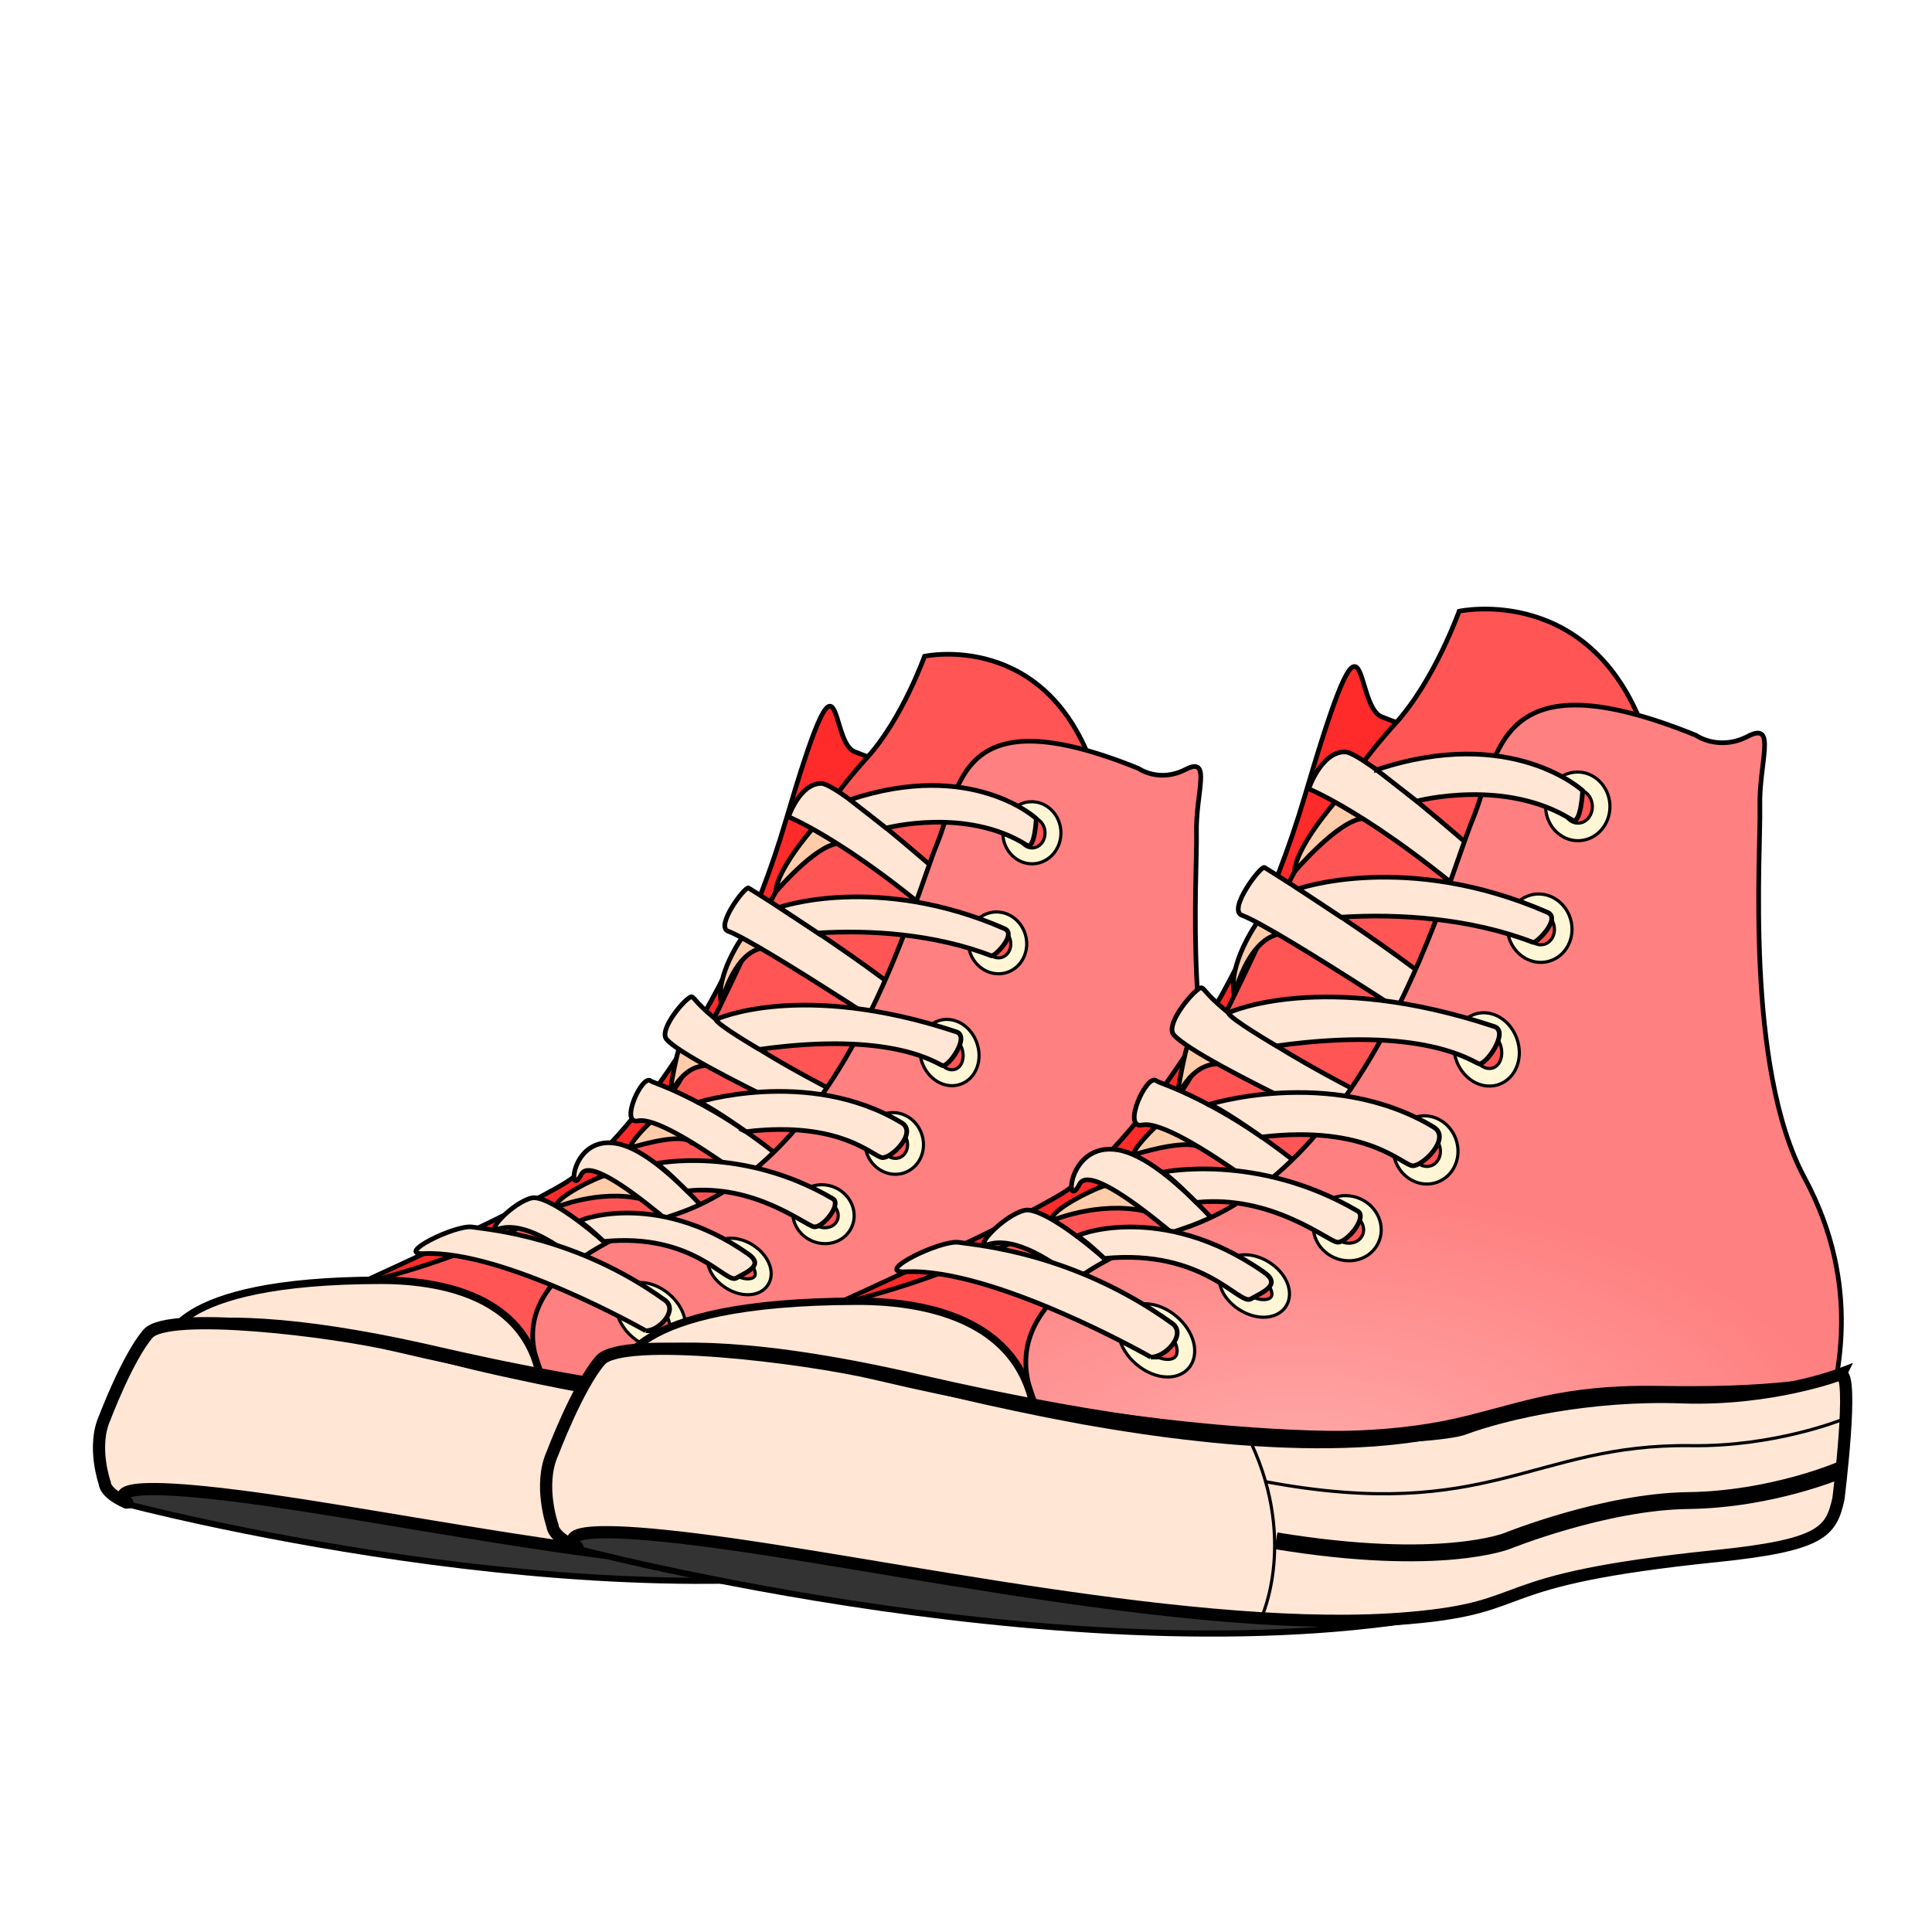 <?xml version="1.0" encoding="UTF-8"?>
<svg cursor="default" version="1.1" viewBox="0 0 256 256" xmlns="http://www.w3.org/2000/svg" xmlns:cc="http://creativecommons.org/ns#" xmlns:dc="http://purl.org/dc/elements/1.1/" xmlns:rdf="http://www.w3.org/1999/02/22-rdf-syntax-ns#">
 <defs>
  <radialGradient id="radialGradient4649" cx="1422.3" cy="1348.4" r="378.17" gradientTransform="matrix(.003 -.101 .197 .005 -97.296 332.32)" gradientUnits="userSpaceOnUse">
   <stop stop-color="#faa" offset="0"/>
   <stop stop-color="#ff8080" offset="1"/>
  </radialGradient>
  <radialGradient id="radialGradient4657" cx="557.7" cy="1547.6" r="342.27" gradientTransform="matrix(0 -.139 .168 0 -77.304 280.27)" gradientUnits="userSpaceOnUse">
   <stop stop-color="#f55" offset="0"/>
   <stop stop-color="#ff8080" offset="1"/>
  </radialGradient>
 </defs>
 <path d="m44.428 171.5s24.361-10.943 30.613-14.851 21.234-21.234 29.05-47.809c7.816-26.575 5.602-10.682 9.119-9.249 3.517 1.433 4.299 1.303 4.299 1.303l-33.609 59.534-24.882 14.896z" fill="#ff2a2a" stroke="#000" stroke-width=".618"/>
 <path d="m41.563 171.37s28.659-4.559 41.947-19.28c13.288-14.72 15.818-34.521 31.395-51.718 4.653-5.137 7.602-13.418 7.602-13.418s16.237-3.517 22.491 15.242c6.254 18.759-39.964 83.656-39.964 83.656l-58.912-5.707z" fill="#f55" stroke="#000" stroke-width=".618"/>
 <g fill="#fca" stroke="#000" stroke-width=".618">
  <path d="m84.803 158.83s-3.935-3.108-4.649-3.047c-0.714 0.06-6.75 2.87-6.489 4.205-1.44e-4 0 5.593-2.372 11.139-1.158z"/>
  <path d="m91.341 151.19s-4.153-3.271-4.749-2.833c-0.596 0.438-3.149 3.004-3.083 3.745 0 0 6.154-1.954 7.832-0.912z"/>
  <path d="m110.95 111.79-3.295-1.963s-4.699 5.345-4.862 8.341c-1.5e-4 0 5.141-6.052 8.157-6.378z"/>
  <path d="m100.81 125.66-2.495-1.404s-3.56 5.019-2.735 8.71c-1.44e-4 -1.5e-4 1.47-6.425 5.23-7.306z"/>
  <path d="m93.749 141.19s-3.578-2.022-3.759-2.146c-0.181-0.123-1.335 5.739-1.251 6.259 0 0 1.441-4.134 5.01-4.114z"/>
 </g>
 <g fill="#ffe6d5" stroke="#000" stroke-width=".618">
  <path d="m132.87 123.17s-21.18-19.363-24.045-19.363c-2.865 0-4.342 4.429-4.342 4.429s9.511 3.811 25.247 18.324c0.761 0.702 3.141-3.39 3.141-3.39z"/>
  <path d="m124.51 140.76s-23.807-15.825-28.021-17.366c-1.78-0.651 2.258-5.992 2.692-5.732 0.434 0.261 20.906 12.928 26.617 19.563 0.791 0.92-1.215 1.798-1.288 3.535z"/>
  <path d="m117.14 152.66s-25.794-11.521-28.806-14.935c-1.14-1.292 2.605-5.645 3.3-5.645 0.695 0 1.162 4.191 26.98 16.534 0.952 0.456-1.065 4.044-1.473 4.047z"/>
  <path d="m106.18 161.87s-17.444-14.21-21.625-13.353c-2.54 0.521 0.586-6.332 1.691-5.276 0.303 0.289 10.424 3.127 22.865 15.177z"/>
  <path d="m96.042 168.55s-17.179-16.531-19.003-12.955c-1.824 3.576-1.526-5.152 4.622-4.088 6.148 1.064 14.956 12.617 17.668 15.394z"/>
  <path d="m84.153 174.33s-11.63-13.439-18.035-11.507c-1.978 0.597 1.802-3.474 4.321-4.082 2.519-0.608 11.999 7.034 16.986 13.548z"/>
 </g>
 <g stroke="#000">
  <path d="m163.88 154.84c-7.165-13.288-5.211-39.081-5.341-44.422-0.13-5.341 2.084-10.291-1.433-8.468-3.517 1.824-6.253-0.13-6.253-0.13-24.028-9.726-23.58 2.475-26.706 10.031-3.127 7.556-11.945 41.59-34.782 49.111-32.828 10.812-12.636 27.309-12.636 27.309l90.343-6.074c0.391-2.996 3.972-14.07-3.193-27.357zm-74.584 22.136c-0.972 1.125-3.128 0.856-4.816-0.601-1.688-1.458-2.269-3.551-1.298-4.677 0.972-1.126 3.128-0.857 4.816 0.601 1.688 1.458 2.269 3.551 1.298 4.677zm11.577-7.288c-0.686 1.071-2.546 1.105-4.153 0.075-1.607-1.03-2.353-2.733-1.667-3.805 0.686-1.071 2.546-1.105 4.153-0.075 1.607 1.03 2.353 2.733 1.667 3.805zm11.006-7.504c-0.65 1.404-2.421 1.966-3.955 1.256-1.534-0.711-2.251-2.424-1.601-3.828 0.65-1.404 2.42-1.966 3.955-1.256 1.534 0.71 2.251 2.424 1.601 3.828zm7.621-7.779c-1.459 0.515-3.098-0.359-3.661-1.953-0.563-1.594 0.162-3.304 1.621-3.82 1.458-0.515 3.097 0.359 3.661 1.953 0.563 1.594-0.162 3.304-1.621 3.82zm7.425-11.724c-1.458 0.515-3.148-0.501-3.773-2.271-0.625-1.77 0.05-3.622 1.509-4.138 1.458-0.515 3.148 0.501 3.773 2.271 0.625 1.77-0.05 3.622-1.508 4.138zm6.071-14.792c-1.488 0.423-3.069-0.552-3.532-2.178-0.462-1.626 0.369-3.288 1.856-3.711 1.488-0.423 3.069 0.552 3.532 2.178 0.463 1.626-0.369 3.288-1.857 3.711zm3.894-14.478c-1.544 0.087-2.873-1.211-2.968-2.899-0.095-1.688 1.08-3.127 2.624-3.214 1.544-0.087 2.873 1.211 2.968 2.899 0.095 1.688-1.08 3.127-2.625 3.214z" fill="url(#radialGradient4657)" stroke-width=".618"/>
  <path d="m16.683 199.26s62.1 16.47 105.82 7.561l-57.8-11.981-48.286-3.616z" fill="#333" stroke-width=".816"/>
  <path d="m22.066 178.2s-0.003-8.521 28.355-8.554c8.946-0.01 22.797 2.605 21.321 18.624-1.461 15.841-49.676-10.07-49.676-10.07z" fill="#ffe6d5" stroke-width=".988"/>
 </g>
 <g fill="#fff6d5" stroke="#000" stroke-width=".417">
  <path d="m87.592 178.72c-1.268 0-2.651-0.566-3.794-1.552-2.162-1.866-2.78-4.573-1.407-6.163 0.591-0.684 1.481-1.061 2.508-1.061 1.268 0 2.651 0.566 3.794 1.553 0.972 0.839 1.673 1.897 1.973 2.979 0.337 1.216 0.131 2.376-0.566 3.184-0.591 0.684-1.481 1.061-2.508 1.061zm-2.693-6.669c-0.286 0-0.677 0.057-0.913 0.33-0.505 0.585-0.104 2.074 1.189 3.19 0.755 0.651 1.658 1.04 2.417 1.04 0.286 0 0.677-0.057 0.913-0.33 0.313-0.363 0.217-0.935 0.131-1.243-0.187-0.675-0.668-1.385-1.32-1.947-0.754-0.652-1.658-1.04-2.417-1.04z"/>
  <path d="m99.089 171.56c-0.967 0-2.008-0.326-2.932-0.917-2.13-1.364-3.002-3.675-1.986-5.261 0.534-0.833 1.51-1.312 2.677-1.312 0.967 0 2.008 0.326 2.932 0.917 0.95 0.609 1.693 1.444 2.091 2.351 0.454 1.036 0.416 2.097-0.105 2.909-0.534 0.834-1.51 1.312-2.677 1.312zm-2.24-5.381c-0.206 0-0.706 0.033-0.903 0.341-0.312 0.487 0.209 1.619 1.348 2.349 0.579 0.371 1.233 0.584 1.794 0.584 0.206 0 0.705-0.033 0.903-0.341 0.19-0.297 0.028-0.747-0.051-0.927-0.229-0.522-0.702-1.041-1.297-1.422-0.58-0.372-1.234-0.584-1.794-0.584z"/>
  <path d="m109.31 164.79c-0.628 0-1.241-0.136-1.821-0.405-0.981-0.454-1.745-1.237-2.149-2.203-0.418-0.999-0.406-2.073 0.034-3.023 0.621-1.341 1.974-2.174 3.532-2.174 0.628 0 1.241 0.136 1.822 0.405 0.981 0.454 1.745 1.237 2.149 2.204 0.418 0.999 0.406 2.073-0.034 3.023-0.621 1.341-1.974 2.174-3.533 2.174zm-0.404-5.698c-0.727 0-1.348 0.365-1.619 0.952-0.189 0.407-0.189 0.878-3e-3 1.324 0.201 0.479 0.588 0.872 1.09 1.104 0.301 0.139 0.616 0.21 0.936 0.21 0.727 0 1.348-0.365 1.62-0.952 0.189-0.407 0.189-0.878 3e-3 -1.324-0.201-0.48-0.588-0.872-1.09-1.104-0.301-0.139-0.616-0.21-0.936-0.21z"/>
  <path d="m118.64 155.6c-1.4e-4 0-1.4e-4 0 0 0-1.676 0-3.2-1.127-3.792-2.804-0.756-2.14 0.26-4.456 2.264-5.165 0.391-0.138 0.799-0.208 1.213-0.208 1.676 0 3.2 1.127 3.792 2.804 0.36 1.02 0.333 2.113-0.076 3.077-0.423 0.997-1.2 1.738-2.188 2.087-0.391 0.138-0.799 0.208-1.213 0.208zm-0.315-6.069c-0.174 0-0.346 0.029-0.511 0.088-0.908 0.321-1.347 1.431-0.978 2.475 0.291 0.823 1.033 1.398 1.805 1.398h1.4e-4c0.174 0 0.346-0.029 0.511-0.087 0.423-0.149 0.76-0.477 0.949-0.923 0.203-0.479 0.213-1.03 0.029-1.552-0.291-0.823-1.033-1.399-1.805-1.399z"/>
  <path d="m132.3 129.03c-1.75 0-3.328-1.251-3.838-3.042-0.621-2.183 0.537-4.431 2.582-5.013 0.324-0.092 0.659-0.139 0.996-0.139 1.75 0 3.328 1.251 3.838 3.042 0.621 2.183-0.537 4.432-2.582 5.013-0.324 0.092-0.659 0.139-0.996 0.139zm-0.261-6.087c-0.141 0-0.282 0.02-0.419 0.059-0.926 0.264-1.434 1.344-1.131 2.409 0.253 0.89 0.998 1.512 1.81 1.512h1.5e-4c0.141 0 0.282-0.02 0.419-0.059 0.927-0.264 1.434-1.344 1.131-2.409-0.253-0.89-0.998-1.512-1.81-1.512z"/>
  <path d="m136.75 114.46c-2.05 0-3.751-1.712-3.874-3.898-0.061-1.08 0.271-2.122 0.933-2.933 0.685-0.839 1.638-1.333 2.684-1.392 2.137-0.12 3.953 1.634 4.08 3.892 0.127 2.266-1.496 4.206-3.618 4.325-0.069 4e-3 -0.137 6e-3 -0.205 6e-3zm-0.051-6.121c-0.029 0-0.058 0-0.087 3e-3 -0.448 0.025-0.864 0.246-1.17 0.621-0.328 0.403-0.493 0.929-0.461 1.482 0.062 1.103 0.883 1.962 1.857 1.906 0.962-0.054 1.694-0.997 1.631-2.103-0.06-1.07-0.838-1.909-1.77-1.909z"/>
  <path d="m126.15 143.86h-2.9e-4c-1.725 0-3.325-1.249-3.982-3.108-0.818-2.315 0.147-4.774 2.151-5.483 0.365-0.129 0.747-0.194 1.136-0.194 1.725 0 3.325 1.249 3.982 3.108 0.384 1.086 0.392 2.241 0.024 3.251-0.395 1.083-1.167 1.875-2.175 2.231-0.365 0.129-0.747 0.194-1.135 0.194zm-0.696-6.677c-0.149 0-0.295 0.025-0.434 0.074-0.893 0.315-1.289 1.595-0.866 2.793 0.354 1.002 1.175 1.702 1.995 1.702h1.4e-4c0.149 0 0.295-0.025 0.433-0.074 0.403-0.143 0.722-0.485 0.897-0.966 0.201-0.552 0.19-1.201-0.031-1.827-0.354-1.002-1.175-1.702-1.995-1.702z"/>
 </g>
 <g fill="#ffe6d5" stroke="#000">
  <g stroke-width=".618">
   <path d="m112.62 105.97 4.806 3.754s10.597-2.818 18.618 2.26c1.067 0.675 1.272-3.511 1.272-3.511s-8.487-7.907-24.696-2.503z"/>
   <path d="m108.38 123.63-5.142-3.4s12.938-4.554 29.862 2.821c1.694 0.738-1.343 3.744-1.724 3.598-7.569-2.903-16.047-3.453-22.996-3.019z"/>
   <path d="m100.63 139.05s-5.791-3.374-5.756-3.972c0 0 11.158-5.213 31.853 1.649 1.857 0.616-1.065 4.723-1.851 4.462-0.787-0.261-6.671-4.604-24.247-2.139z"/>
   <path d="m98.854 149.95s-5.679-4.017-6.343-3.87c-0.665 0.148 14.567-4.793 26.952 2.688 2.138 1.291-1.28 4.664-2.513 4.625-1.233-0.038-5.368-4.951-18.097-3.443z"/>
   <path d="m91.025 157.8s-3.522-3.541-4.102-3.615c0 0 11.356-2.428 23.423 4.648 1.234 0.723-1.335 3.888-2.475 3.725-1.14-0.163-7.816-5.711-16.845-4.758z"/>
   <path d="m80.002 164.5s-2.725-2.597-3.257-2.641c-0.532-0.043 9.982-4.408 22.396 4.299 2.13 1.494-0.114 2.355-1.593 3.197-1.403 0.799-5.572-6.019-17.547-4.855z"/>
   <path d="m85.562 176.33s-18.824-10.715-29.367-10.22c-4.01 0.188 4.178-3.876 6.389-3.522 2.21 0.355 13.74 1.219 25.532 9.704 1.81 1.303-0.835 4.114-2.554 4.038z"/>
  </g>
  <path d="m168.22 178.38s-8.266 3.159-19.065 2.768c-10.799-0.391-21.026 1.889-26.107 3.778-3.058 1.137-28.7 3.269-70.424-6.595-8.658-2.047-30.382-4.652-33.007-1.612-2.712 3.141-5.736 11.142-5.736 11.142-1.716 3.821 0 8.659 0 8.659s-0.065 1.189 2.54 2.418c2.605 1.23-7.515-3.511 14.74-0.75 22.256 2.761 60.508 11.564 85.416 9.405 15.522-1.346 8.413-4.518 36.776-7.425 12.704-1.302 13.746-2.953 14.615-6.861 0-1.4e-4 1.912-15.175 0.25-14.928z" stroke-width="1.618"/>
 </g>
 <g transform="matrix(.144 0 0 .144 6.873 -41.604)" fill="none" stroke="#000">
  <path d="m638.08 1730s32.174-67.33-12.4-154.04" stroke-width="3.2"/>
  <path d="m1119.4 1606.9s-56.595 24.348-126.22 25.252c-69.629 0.904-150.11 33.459-150.11 33.459s-55.162 22.605-192.61 0" stroke-width="16.18"/>
  <path d="m1121.4 1564.8s-55.898 22.662-125.53 21.701c-131.57-1.82-168.2 64.645-354.09 29.977" stroke-width="3.2"/>
 </g>
 <g transform="matrix(.144 0 0 .144 6.873 -41.604)">
  <path d="m1123.5 1527.5s-0.237 0.092-0.704 0.271c-0.475 0.17-1.191 0.447-2.125 0.754-0.936 0.324-2.1 0.715-3.491 1.139-1.388 0.455-3.01 0.908-4.85 1.414-7.359 2.004-18.252 4.684-32.305 6.988-3.517 0.553-7.222 1.135-11.106 1.746-3.897 0.533-7.976 1.09-12.227 1.67-4.257 0.545-8.694 1.006-13.303 1.492-4.608 0.461-9.387 0.836-14.326 1.279-9.879 0.773-20.406 1.494-31.511 2.004-5.556 0.35-11.25 0.404-17.083 0.564-5.782 0.148-11.698 0.303-17.74 0.459-1.513 0.041-3.033 0.082-4.562 0.123-1.489 0.078-2.985 0.156-4.489 0.232-3.011 0.174-6.03 0.271-9.108 0.508-3.075 0.234-6.18 0.469-9.313 0.707-3.116 0.313-6.262 0.629-9.433 0.947-12.66 1.373-25.625 3.225-38.779 6.043-13.171 2.814-26.507 6.463-40.412 10.6-3.495 1.027-7.009 2.061-10.541 3.098-3.565 0.996-7.149 1.996-10.75 3.002-7.092 1.98-14.569 4.063-22.167 5.869-7.602 1.822-15.337 3.416-23.146 4.826-3.908 0.674-7.832 1.357-11.778 1.918-3.942 0.627-7.904 1.113-11.879 1.629-3.974 0.52-7.963 0.891-11.964 1.344-4 0.352-8.012 0.705-12.034 1.059-4.022 0.24-8.056 0.48-12.097 0.723-4.039 0.164-8.086 0.328-12.143 0.494-16.215 0.49-32.524 0.438-48.845-0.182-16.327-0.547-32.655-1.621-48.937-2.992l-12.197-1.131c-4.063-0.389-8.111-0.865-12.165-1.293-8.112-0.83-16.18-1.857-24.237-2.855-16.112-2.002-32.072-4.502-47.887-7.021-7.9-1.299-15.753-2.656-23.564-4.031-7.8-1.43-15.534-2.969-23.233-4.434-15.37-3.063-30.533-6.154-45.382-9.449-3.715-0.809-7.415-1.615-11.099-2.418-3.673-0.84-7.331-1.676-10.971-2.508-7.279-1.66-14.48-3.355-21.576-5.133-14.138-3.563-27.97-7.051-41.435-10.445-6.716-1.676-13.253-3.191-19.749-4.754-6.519-1.48-12.938-2.939-19.251-4.373-6.318-1.406-12.529-2.811-18.648-4.051-6.11-1.309-12.123-2.471-18.018-3.607-2.945-0.59-5.867-1.102-8.757-1.621-2.892-0.514-5.751-1.021-8.579-1.525-5.664-0.918-11.196-1.871-16.596-2.711-10.798-1.764-21.079-3.123-30.759-4.246-19.365-2.137-36.333-3.346-50.319-3.455-6.991-0.063-13.237 0.074-18.661 0.35-5.424 0.283-10.025 0.73-13.734 1.227-3.707 0.506-6.534 1.01-8.41 1.436-0.938 0.213-1.641 0.393-2.107 0.521-0.448 0.131-0.676 0.199-0.676 0.199l-0.629-1.49s0.25-0.096 0.741-0.283c0.48-0.172 1.197-0.414 2.144-0.705 1.896-0.574 4.729-1.318 8.461-2.068 7.459-1.502 18.527-3.031 32.675-3.652 14.144-0.678 31.351-0.504 51.008 0.801 19.656 1.307 41.767 3.719 65.713 7.436 23.948 3.717 49.76 8.51 76.87 14.523 13.526 3.041 27.422 6.166 41.625 9.361 7.102 1.58 14.305 3.07 21.563 4.633 3.632 0.77 7.281 1.543 10.947 2.32 3.673 0.74 7.363 1.482 11.068 2.229 59.255 11.977 122.98 22.576 187.21 28.115 4.011 0.383 8.027 0.682 12.043 0.979 4.016 0.287 8.028 0.633 12.044 0.875 4.017 0.234 8.031 0.469 12.042 0.703 4.011 0.26 8.025 0.357 12.032 0.545 16.03 0.627 32.014 0.869 47.858 0.512 31.672-0.719 62.843-3.719 92.265-10.326 7.359-1.631 14.59-3.521 21.783-5.404 7.193-1.863 14.286-3.756 21.327-5.641 14.063-3.787 27.955-7.201 41.638-9.742 27.395-5.063 53.782-6.496 78.025-6.334 6.052 0.061 11.978 0.121 17.77 0.178 5.784 0.07 11.436 0.15 16.943 0.094 11.019 0.018 21.467-0.205 31.282-0.506 19.629-0.648 36.714-1.912 50.72-3.465 14.008-1.543 24.933-3.377 32.31-4.904 1.845-0.381 3.472-0.723 4.864-1.064 1.4-0.316 2.567-0.615 3.504-0.863 0.945-0.236 1.633-0.449 2.104-0.578 0.472-0.143 0.712-0.215 0.712-0.215z"/>
 </g>
 <path d="m107 174.49s26.939-12.101 33.854-16.423 23.482-23.482 32.125-52.87 6.195-11.813 10.084-10.228 4.754 1.441 4.754 1.441l-37.167 65.835-27.515 16.473z" fill="#ff2a2a" stroke="#000" stroke-width=".618"/>
 <path d="m103.83 174.34s31.693-5.042 46.387-21.321 17.493-38.176 34.718-57.192c5.146-5.68 8.407-14.838 8.407-14.838s17.956-3.89 24.871 16.855-44.193 92.511-44.193 92.511l-65.148-6.311z" fill="#f55" stroke="#000" stroke-width=".618"/>
 <g fill="#fca" stroke="#000" stroke-width=".618">
  <path d="m151.64 160.47s-4.352-3.437-5.142-3.37c-0.79 0.067-7.465 3.174-7.176 4.65-1.4e-4 0 6.185-2.623 12.318-1.28z"/>
  <path d="m158.87 152.01s-4.593-3.617-5.252-3.133c-0.659 0.484-3.482 3.322-3.41 4.142 0 0 6.805-2.162 8.661-1.009z"/>
  <path d="m180.55 108.45-3.644-2.171s-5.197 5.91-5.377 9.224c0 0 5.686-6.693 9.021-7.052z"/>
  <path d="m169.34 123.79-2.759-1.552s-3.937 5.551-3.025 9.632c0 0 1.625-7.105 5.784-8.08z"/>
  <path d="m161.54 140.96s-3.957-2.236-4.157-2.373c-0.2-0.136-1.477 6.346-1.384 6.922-1.4e-4 0 1.593-4.572 5.54-4.55z"/>
 </g>
 <g fill="#ffe6d5" stroke="#000" stroke-width=".618">
  <path d="m204.8 121.04s-23.421-21.413-26.591-21.413-4.802 4.898-4.802 4.898 10.518 4.214 27.919 20.263c0.841 0.776 3.473-3.749 3.473-3.749z"/>
  <path d="m195.56 140.49s-26.327-17.5-30.987-19.205c-1.969-0.72 2.497-6.627 2.977-6.339 0.48 0.288 23.119 14.297 29.433 21.635 0.875 1.017-1.344 1.988-1.424 3.909z"/>
  <path d="m187.39 153.64s-28.524-12.74-31.856-16.516c-1.26-1.428 2.881-6.243 3.65-6.243s1.285 4.634 29.835 18.284c1.053 0.503-1.178 4.472-1.629 4.475z"/>
  <path d="m175.28 163.83s-19.291-15.714-23.914-14.766c-2.809 0.576 0.648-7.002 1.87-5.834 0.335 0.32 11.527 3.457 25.285 16.783z"/>
  <path d="m164.07 171.22s-18.997-18.281-21.014-14.327c-2.017 3.955-1.688-5.697 5.111-4.521 6.798 1.176 16.54 13.953 19.537 17.024z"/>
  <path d="m150.92 177.61s-12.861-14.861-19.944-12.725c-2.188 0.66 1.993-3.841 4.778-4.514 2.785-0.672 13.27 7.779 18.784 14.982z"/>
 </g>
 <g stroke="#000">
  <path d="m239.1 156.05c-7.923-14.694-5.762-43.218-5.907-49.124s2.305-11.381-1.585-9.364-6.915-0.144-6.915-0.144c-26.57-10.755-26.075 2.737-29.532 11.093s-13.209 45.993-38.464 54.311c-36.303 11.957-13.974 30.201-13.974 30.201l99.907-6.717c0.432-3.313 4.393-15.56-3.53-30.254zm-82.479 24.479c-1.074 1.245-3.459 0.947-5.326-0.664-1.867-1.612-2.51-3.927-1.435-5.172 1.075-1.245 3.459-0.947 5.326 0.664 1.867 1.612 2.51 3.927 1.435 5.172zm12.803-8.059c-0.759 1.185-2.815 1.222-4.593 0.083-1.777-1.139-2.602-3.023-1.843-4.207 0.759-1.185 2.815-1.222 4.593-0.083 1.778 1.139 2.603 3.022 1.843 4.207zm12.171-8.299c-0.719 1.552-2.677 2.174-4.373 1.388-1.697-0.786-2.49-2.681-1.771-4.233 0.719-1.552 2.677-2.174 4.373-1.388 1.697 0.786 2.49 2.681 1.771 4.233zm8.428-8.603c-1.613 0.57-3.425-0.397-4.048-2.16-0.623-1.763 0.179-3.654 1.792-4.224 1.613-0.57 3.425 0.397 4.048 2.16 0.623 1.763-0.179 3.654-1.792 4.224zm8.211-12.965c-1.613 0.57-3.481-0.555-4.173-2.512-0.691-1.957 0.055-4.006 1.668-4.576 1.613-0.57 3.481 0.555 4.173 2.512s-0.055 4.006-1.668 4.576zm6.713-16.358c-1.645 0.468-3.394-0.61-3.905-2.409-0.512-1.798 0.407-3.635 2.053-4.104 1.645-0.468 3.394 0.61 3.905 2.409 0.511 1.798-0.407 3.636-2.053 4.104zm4.306-16.011c-1.708 0.096-3.178-1.339-3.282-3.206-0.105-1.867 1.194-3.458 2.902-3.554 1.708-0.096 3.178 1.339 3.283 3.206 0.105 1.867-1.194 3.458-2.902 3.554z" fill="url(#radialGradient4649)" stroke-width=".618"/>
  <path d="m76.313 205.17s68.673 18.214 117.03 8.361l-63.918-13.249-53.399-3.999z" fill="#333" stroke-width=".816"/>
  <path d="m82.264 181.88s-0.004-9.424 31.358-9.46c9.893-0.011 25.212 2.881 23.578 20.596-1.615 17.518-54.934-11.136-54.934-11.136z" fill="#ffe6d5" stroke-width=".98"/>
 </g>
 <g fill="#fff6d5" stroke="#000" stroke-width=".417">
  <path d="m154.73 182.46c-1.403 0-2.932-0.626-4.196-1.717-2.39-2.063-3.074-5.057-1.556-6.816 0.653-0.757 1.638-1.173 2.774-1.173 1.403 0 2.932 0.626 4.196 1.717 1.075 0.928 1.85 2.098 2.182 3.294 0.373 1.345 0.145 2.628-0.626 3.521-0.653 0.757-1.638 1.173-2.774 1.173zm-2.978-7.375c-0.317 0-0.749 0.063-1.009 0.365-0.559 0.647-0.115 2.294 1.315 3.528 0.834 0.72 1.834 1.15 2.673 1.15 0.317 0 0.749-0.063 1.009-0.365 0.346-0.401 0.239-1.034 0.145-1.375-0.207-0.747-0.739-1.531-1.459-2.153-0.834-0.72-1.834-1.151-2.673-1.151z"/>
  <path d="m167.44 174.54c-1.07 0-2.221-0.36-3.242-1.014-2.355-1.509-3.319-4.064-2.196-5.817 0.591-0.922 1.67-1.45 2.961-1.45 1.07 0 2.221 0.36 3.242 1.014 1.051 0.673 1.872 1.597 2.312 2.6 0.502 1.146 0.46 2.319-0.116 3.217-0.591 0.922-1.67 1.45-2.961 1.45zm-2.477-5.951c-0.227 0-0.78 0.037-0.998 0.377-0.345 0.538 0.231 1.79 1.491 2.597 0.641 0.411 1.364 0.646 1.984 0.646 0.228 0 0.78-0.037 0.998-0.377 0.21-0.328 0.03-0.826-0.057-1.024-0.253-0.578-0.776-1.151-1.434-1.573-0.641-0.411-1.364-0.646-1.984-0.646z"/>
  <path d="m178.74 167.06c-0.695 0-1.373-0.151-2.014-0.448-1.085-0.503-1.93-1.368-2.377-2.437-0.462-1.105-0.449-2.292 0.038-3.344 0.686-1.483 2.183-2.404 3.906-2.404 0.695 0 1.372 0.151 2.014 0.448 1.085 0.503 1.93 1.368 2.377 2.437 0.462 1.105 0.449 2.292-0.038 3.344-0.686 1.483-2.183 2.404-3.906 2.404zm-0.447-6.301c-0.804 0-1.491 0.403-1.791 1.053-0.209 0.45-0.21 0.971-3e-3 1.465 0.222 0.53 0.65 0.964 1.206 1.221 0.333 0.154 0.681 0.232 1.035 0.232 0.804 0 1.491-0.403 1.791-1.053 0.209-0.45 0.21-0.971 3e-3 -1.465-0.222-0.53-0.65-0.964-1.206-1.221-0.333-0.154-0.681-0.232-1.035-0.232z"/>
  <path d="m189.07 156.89c-1.5e-4 0-1.5e-4 0 0 0-1.853-1.4e-4 -3.539-1.246-4.194-3.101-0.836-2.366 0.287-4.928 2.503-5.711 0.432-0.153 0.884-0.23 1.342-0.23 1.853 0 3.538 1.246 4.194 3.101 0.399 1.128 0.369 2.337-0.084 3.403-0.468 1.103-1.327 1.922-2.419 2.308-0.432 0.153-0.884 0.23-1.342 0.23zm-0.349-6.711c-0.193 0-0.383 0.033-0.565 0.097-1.004 0.355-1.49 1.583-1.082 2.737 0.322 0.91 1.143 1.546 1.996 1.546h1.4e-4c0.193 0 0.383-0.033 0.565-0.097 0.468-0.165 0.841-0.528 1.05-1.021 0.225-0.529 0.236-1.138 0.032-1.716-0.322-0.91-1.142-1.546-1.996-1.546z"/>
  <path d="m204.16 127.52c-1.936 0-3.681-1.384-4.244-3.365-0.687-2.414 0.594-4.9 2.855-5.543 0.359-0.102 0.729-0.154 1.101-0.154 1.935 0 3.68 1.384 4.244 3.364 0.687 2.414-0.594 4.901-2.855 5.544-0.359 0.102-0.729 0.154-1.101 0.154zm-0.288-6.731c-0.156 0-0.312 0.022-0.463 0.065-1.025 0.291-1.585 1.486-1.251 2.664 0.28 0.984 1.103 1.671 2.002 1.671h1.5e-4c0.156 0 0.312-0.022 0.463-0.065 1.025-0.291 1.586-1.486 1.251-2.664-0.28-0.984-1.103-1.671-2.002-1.671z"/>
  <path d="m209.09 111.4c-2.267 0-4.148-1.893-4.284-4.311-0.067-1.194 0.299-2.346 1.032-3.244 0.757-0.928 1.812-1.474 2.968-1.54 2.363-0.133 4.371 1.807 4.512 4.304 0.141 2.506-1.654 4.651-4.001 4.783-0.076 4e-3 -0.152 6e-3 -0.227 6e-3zm-0.057-6.769c-0.032 0-0.064 1e-3 -0.096 3e-3 -0.495 0.028-0.955 0.272-1.294 0.687-0.363 0.445-0.545 1.027-0.51 1.638 0.069 1.22 0.977 2.17 2.053 2.108 1.064-0.06 1.873-1.103 1.804-2.325-0.067-1.184-0.926-2.111-1.957-2.111z"/>
  <path d="m197.36 143.91c-1.907 0-3.677-1.381-4.404-3.437-0.904-2.56 0.163-5.28 2.379-6.063 0.403-0.142 0.826-0.215 1.256-0.215 1.907 0 3.677 1.381 4.404 3.437 0.424 1.201 0.434 2.478 0.026 3.595-0.436 1.197-1.291 2.074-2.405 2.467-0.403 0.142-0.826 0.215-1.256 0.215zm-0.769-7.384c-0.165 0-0.326 0.027-0.479 0.082-0.987 0.349-1.426 1.763-0.958 3.088 0.392 1.108 1.299 1.883 2.206 1.883h1.4e-4c0.165 0 0.326-0.027 0.479-0.082 0.446-0.158 0.798-0.537 0.992-1.068 0.223-0.611 0.211-1.328-0.034-2.021-0.392-1.108-1.299-1.883-2.206-1.883z"/>
 </g>
 <g fill="#ffe6d5" stroke="#000">
  <g stroke-width=".618">
   <path d="m182.4 102 5.315 4.151s11.718-3.117 20.589 2.5c1.18 0.747 1.407-3.882 1.407-3.882s-9.386-8.744-27.311-2.769z"/>
   <path d="m177.71 121.53-5.686-3.76s14.308-5.036 33.023 3.119c1.873 0.816-1.485 4.141-1.906 3.979-8.37-3.211-17.747-3.819-25.429-3.338z"/>
   <path d="m169.14 138.59s-6.404-3.731-6.365-4.392c0 0 12.339-5.764 35.226 1.824 2.053 0.681-1.177 5.223-2.047 4.934s-7.378-5.091-26.812-2.366z"/>
   <path d="m167.18 150.66s-6.28-4.442-7.015-4.279 16.109-5.3 29.806 2.972c2.364 1.428-1.415 5.157-2.779 5.115-1.364-0.043-5.937-5.475-20.011-3.808z"/>
   <path d="m158.53 159.33s-3.895-3.916-4.536-3.997c0 0 12.558-2.685 25.902 5.14 1.364 0.8-1.477 4.299-2.737 4.119-1.26-0.18-8.644-6.316-18.628-5.262z"/>
   <path d="m146.33 166.75s-3.013-2.872-3.602-2.92c-0.588-0.048 11.038-4.875 24.767 4.754 2.356 1.652-0.126 2.605-1.762 3.535-1.552 0.883-6.162-6.656-19.403-5.369z"/>
   <path d="m152.49 179.82s-20.817-11.849-32.475-11.302c-4.435 0.208 4.621-4.287 7.065-3.895 2.444 0.392 15.195 1.348 28.234 10.731 2.002 1.44-0.923 4.55-2.824 4.466z"/>
  </g>
  <path d="m243.88 182.09s-9.141 3.493-21.083 3.061-23.251 2.089-28.87 4.178c-3.382 1.257-31.736 3.615-77.879-7.293-9.574-2.263-33.599-5.144-36.5-1.783-2.999 3.474-6.343 12.322-6.343 12.322-1.898 4.226 0 9.575 0 9.575s-0.072 1.315 2.809 2.674c2.881 1.36-8.31-3.883 16.302-0.829 24.612 3.053 66.914 12.788 94.457 10.4 17.165-1.488 9.303-4.996 40.668-8.211 14.049-1.44 15.201-3.265 16.162-7.587 0 0 2.114-16.782 0.277-16.506z" stroke-width="1.618"/>
 </g>
 <g fill="none" stroke="#000">
  <path d="m167.11 214.42s5.126-10.726-1.976-24.539" stroke-width=".417"/>
  <path d="m243.79 194.81s-9.016 3.879-20.109 4.023-23.914 5.33-23.914 5.33-8.788 3.602-30.685 0" stroke-width="2.236"/>
  <path d="m244.11 188.1s-8.905 3.61-19.997 3.457c-20.961-0.29-26.795 10.299-56.41 4.776" stroke-width=".417"/>
 </g>
 <g transform="matrix(.144 0 0 .144 6.873 -41.604)">
  <path d="m1649.1 1553.1s-0.263 0.1-0.78 0.295c-0.525 0.184-1.317 0.484-2.351 0.818-1.035 0.35-2.324 0.772-3.864 1.23-1.535 0.492-3.331 0.981-5.366 1.529-8.144 2.167-20.194 5.045-35.732 7.519-3.888 0.591-7.984 1.214-12.28 1.866-4.309 0.566-8.817 1.159-13.518 1.777-4.705 0.576-9.611 1.063-14.705 1.58-5.094 0.488-10.375 0.881-15.835 1.348-10.919 0.808-22.554 1.557-34.826 2.067-6.139 0.359-12.432 0.402-18.878 0.557-6.396 0.144-12.938 0.291-19.621 0.442-1.673 0.04-3.354 0.08-5.044 0.121-1.65 0.079-3.31 0.159-4.978 0.24-3.337 0.18-6.687 0.276-10.098 0.526-3.408 0.247-6.849 0.496-10.32 0.747-3.456 0.335-6.942 0.674-10.458 1.015-14.037 1.479-28.422 3.502-43.019 6.589-14.614 3.083-29.415 7.094-44.808 11.633-3.867 1.127-7.756 2.26-11.664 3.397-3.942 1.095-7.904 2.195-11.885 3.301-7.853 2.181-16.099 4.465-24.478 6.446-8.383 1.998-16.911 3.742-25.523 5.286-4.31 0.735-8.637 1.484-12.988 2.097-4.349 0.685-8.718 1.215-13.102 1.777-4.384 0.567-8.784 0.971-13.198 1.465-4.414 0.383-8.84 0.766-13.277 1.15-4.438 0.262-8.889 0.524-13.348 0.787-4.457 0.179-8.924 0.357-13.4 0.537-17.896 0.53-35.9 0.453-53.921-0.229-4.502-0.193-9.021-0.292-13.521-0.565-4.504-0.249-9.01-0.497-13.52-0.746-4.508-0.256-9.003-0.628-13.508-0.937-4.502-0.325-9.01-0.619-13.496-1.067l-13.474-1.248c-4.488-0.426-8.96-0.952-13.438-1.424-8.961-0.914-17.875-2.048-26.776-3.148-8.913-1.03-17.746-2.419-26.58-3.646-8.825-1.278-17.589-2.73-26.335-4.079-8.73-1.429-17.409-2.927-26.043-4.435-8.622-1.566-17.171-3.256-25.683-4.863-4.259-0.791-8.484-1.665-12.699-2.525-4.214-0.859-8.414-1.716-12.6-2.569-8.38-1.663-16.653-3.509-24.872-5.277-4.107-0.889-8.198-1.774-12.271-2.655-4.062-0.923-8.105-1.842-12.13-2.756-8.048-1.826-16.011-3.679-23.859-5.624-15.641-3.903-30.944-7.723-45.84-11.441-7.433-1.836-14.679-3.497-21.872-5.211-7.218-1.618-14.326-3.212-21.316-4.779-6.997-1.533-13.875-3.065-20.651-4.414-3.386-0.684-6.737-1.407-10.065-2.039-3.329-0.636-6.625-1.264-9.887-1.887-3.261-0.642-6.497-1.197-9.697-1.761-3.202-0.559-6.369-1.111-9.5-1.657-6.271-0.995-12.397-2.03-18.378-2.934-11.958-1.9-23.342-3.355-34.061-4.554-21.441-2.281-40.228-3.514-55.707-3.557-7.738-0.029-14.649 0.158-20.649 0.502-6 0.351-11.089 0.874-15.191 1.449-4.1 0.584-7.224 1.164-9.298 1.649-1.037 0.244-1.814 0.448-2.33 0.594-0.497 0.151-0.75 0.228-0.75 0.228l-0.629-1.49s0.29-0.118 0.815-0.312c0.529-0.189 1.32-0.455 2.367-0.775 2.094-0.634 5.224-1.457 9.349-2.285 8.245-1.657 20.479-3.344 36.121-4.025 15.637-0.745 34.662-0.548 56.395 0.902 10.864 0.746 22.415 1.725 34.548 3.126 6.076 0.627 12.28 1.487 18.642 2.289 3.174 0.448 6.385 0.902 9.632 1.361 3.246 0.465 6.529 0.92 9.834 1.46 26.479 4.112 55.021 9.415 84.996 16.068 14.958 3.365 30.325 6.822 46.032 10.355 7.854 1.75 15.819 3.397 23.847 5.128 4.017 0.852 8.052 1.707 12.106 2.566 4.063 0.818 8.143 1.641 12.24 2.466 65.53 13.252 136.01 24.981 207.05 31.115 4.436 0.423 8.878 0.752 13.319 1.079 4.442 0.318 8.88 0.701 13.321 0.967 4.442 0.26 8.883 0.519 13.32 0.778 4.436 0.285 8.875 0.394 13.307 0.6 17.73 0.692 35.41 0.959 52.935 0.561 35.032-0.797 69.515-4.121 102.06-11.435 8.141-1.804 16.14-3.896 24.094-5.98 7.954-2.061 15.799-4.155 23.584-6.239 15.551-4.19 30.908-7.966 46.034-10.775 30.283-5.6 59.455-7.188 86.259-7.01 6.691 0.066 13.245 0.131 19.649 0.194 6.397 0.076 12.647 0.166 18.739 0.102 12.186 0.014 23.742-0.235 34.597-0.571 21.71-0.723 40.604-2.127 56.096-3.849 15.493-1.711 27.577-3.743 35.737-5.435 2.04-0.422 3.841-0.802 5.382-1.18 1.549-0.351 2.84-0.681 3.876-0.957 1.046-0.262 1.808-0.496 2.329-0.641 0.522-0.158 0.788-0.238 0.788-0.238z"/>
 </g>
</svg>
